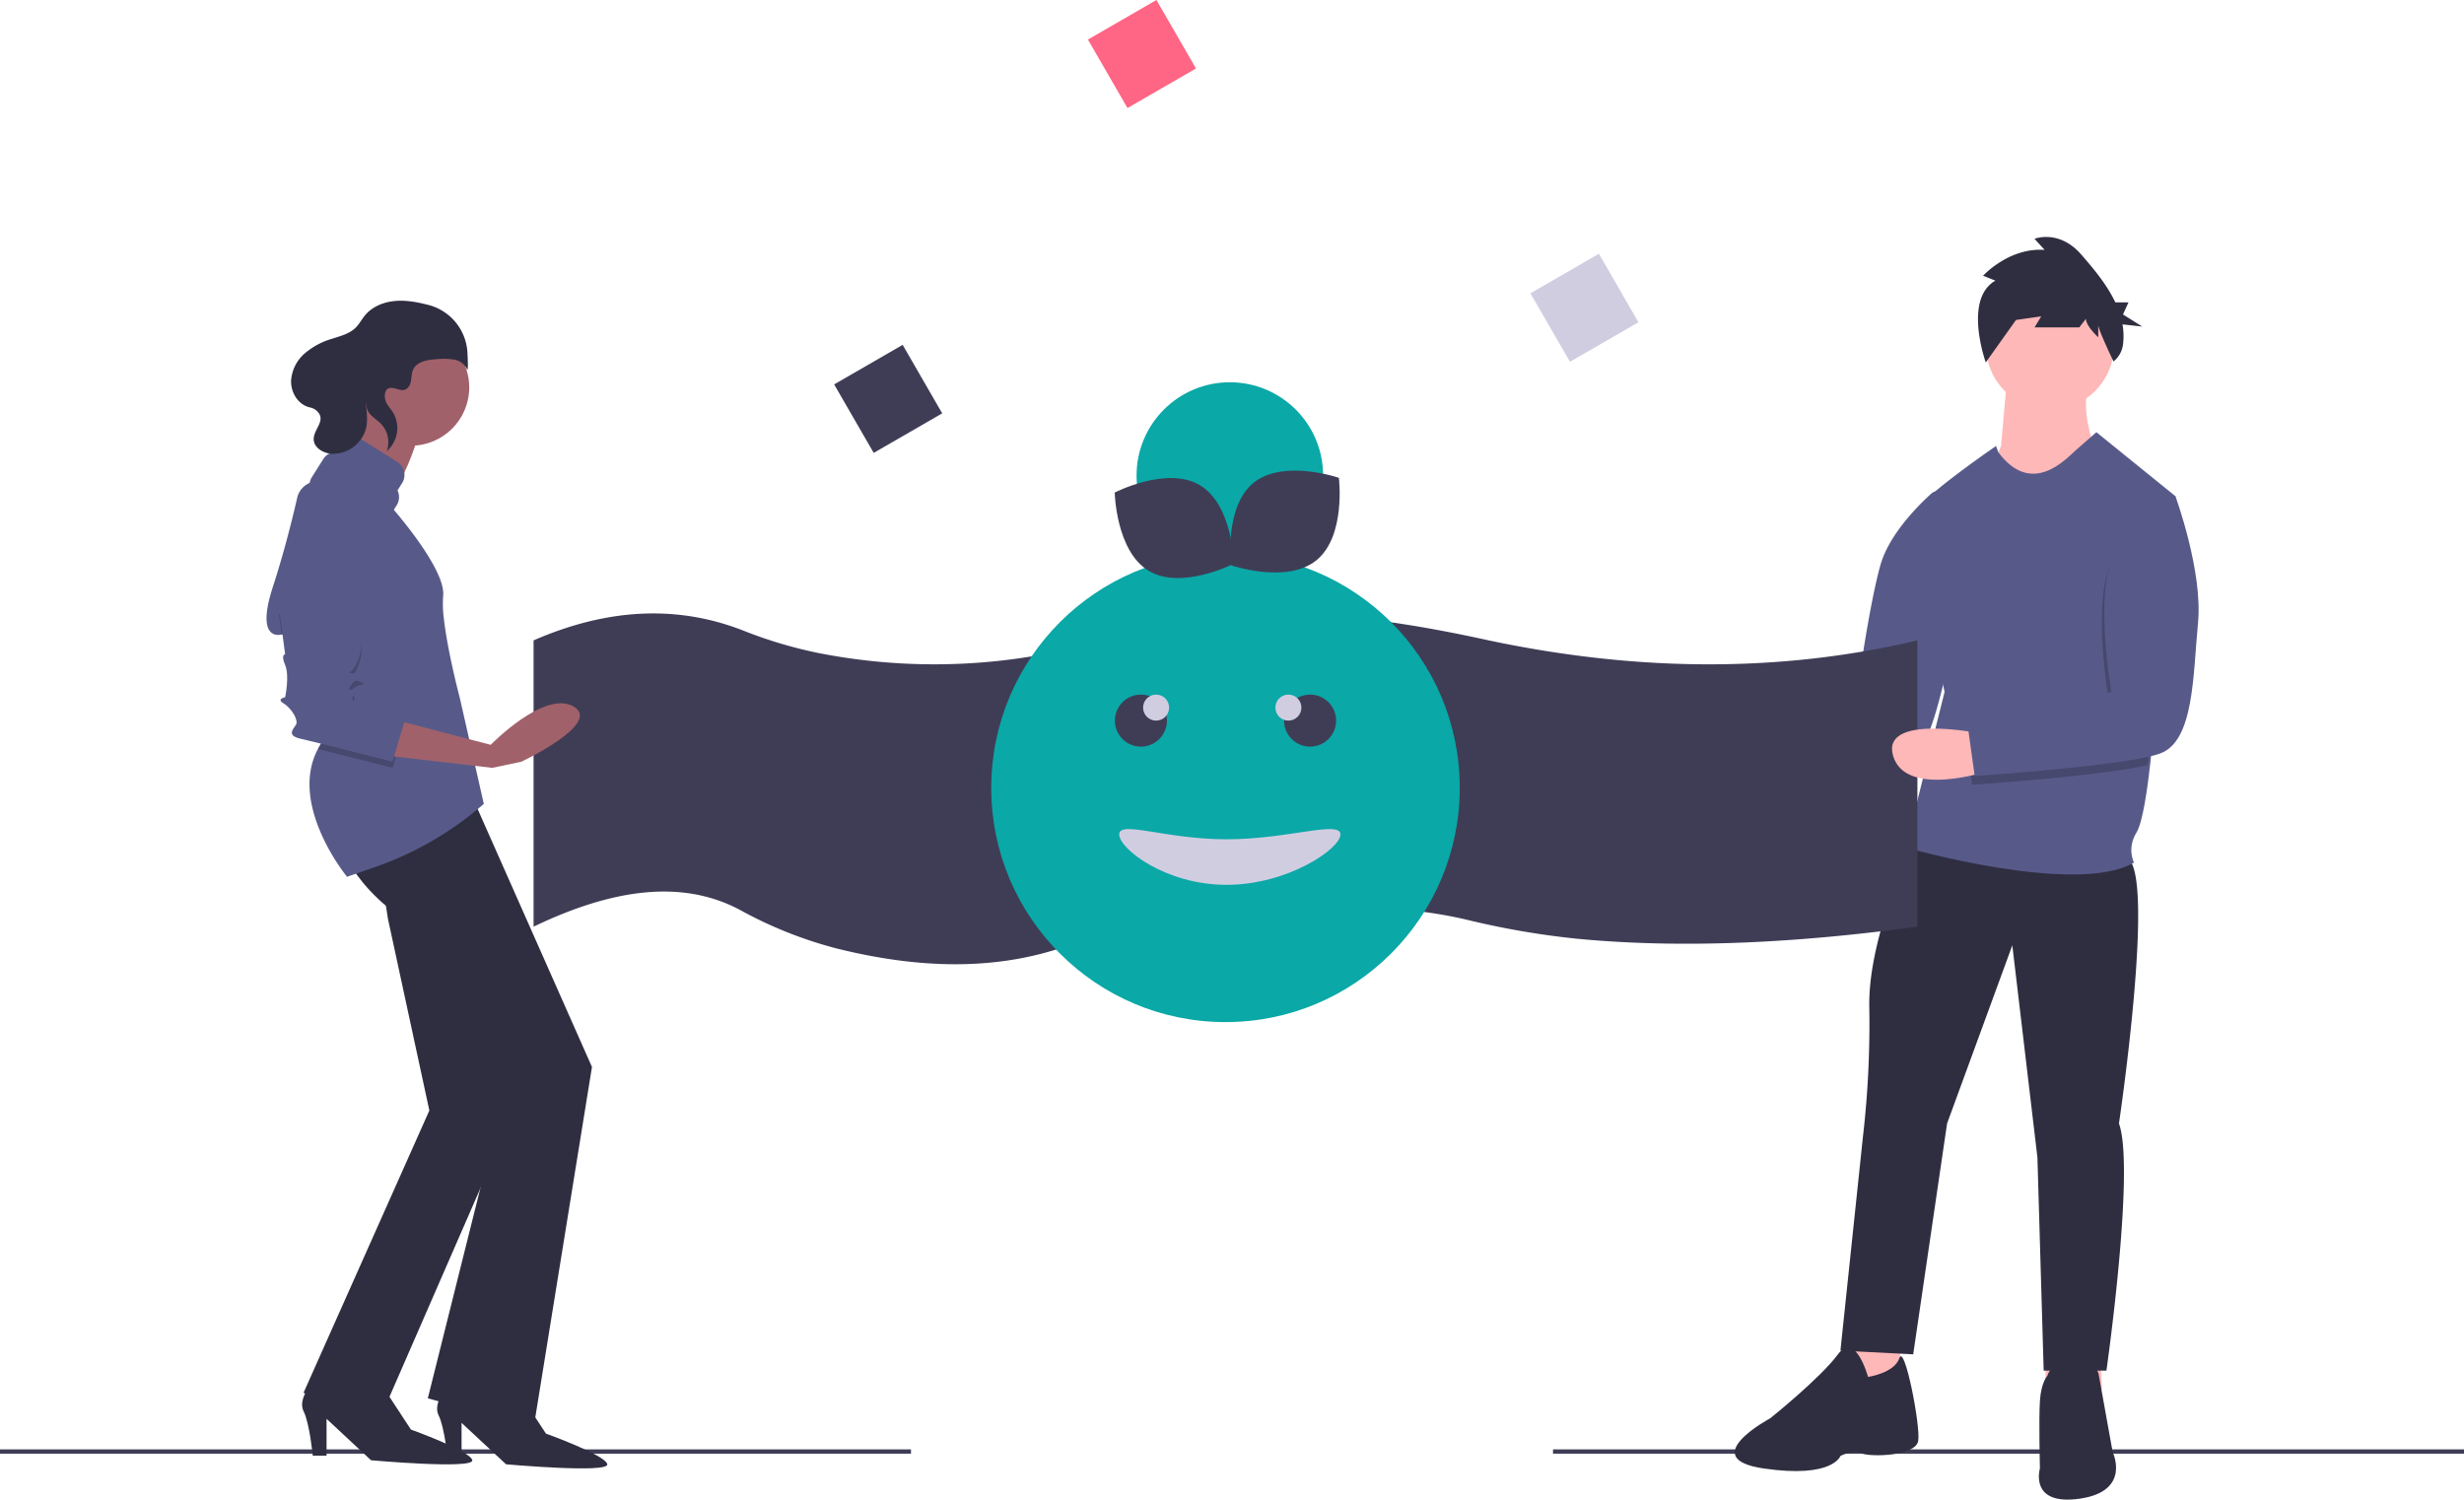 <svg id="ab41ebfa-be58-42b9-8177-2e0969874e06" data-name="Layer 1" xmlns="http://www.w3.org/2000/svg" width="1136" height="691.423" viewBox="0 0 1136 691.423"><title>positive_attitude</title><path d="M823.78,435.779s-45.698-9.255-39.914,10.412,43.963,6.941,43.963,6.941Z" transform="translate(-32 -104.288)" fill="#ffb8b8"/><path d="M922.368,331.895a4.287,4.287,0,0,1,7.111,2.45l1.562,9.072s7.061,36.287,1.015,59.336-10.337,53.412-26.675,56.646c-13.981,2.768-67.139-1.615-82.188-2.938a4.283,4.283,0,0,1-3.907-4.364l.281-13.24a4.29,4.29,0,0,1,3.834-4.175l60.862-6.491a4.281,4.281,0,0,0,3.793-3.664c1.448-10.354,6.129-42.456,10.779-59.334C902.593,351.556,914.934,338.679,922.368,331.895Z" transform="translate(-32 -104.288)" fill="#575a89"/><rect x="716" y="668.253" width="420" height="2" fill="#3f3d56"/><polygon points="850.822 614.608 850.822 642.374 866.44 645.844 876.853 640.638 875.696 618.657 850.822 614.608" fill="#ffb8b8"/><polygon points="943.086 614.608 943.086 642.374 958.705 645.844 969.117 640.638 967.96 618.657 943.086 614.608" fill="#ffb8b8"/><path d="M914.059,493.297s-20.825,42.227-20.246,75.2a452.259,452.259,0,0,1-2.892,59.581l-10.412,98.916,33.551,1.735L929.677,622.293l30.08-82.141,11.569,97.76,2.892,98.338h28.923s13.305-93.132,5.785-113.956c0,0,17.354-116.849,3.471-122.633S914.059,493.297,914.059,493.297Z" transform="translate(-32 -104.288)" fill="#2f2e41"/><path d="M893.234,739.142s-5.785-21.403-13.883-10.412-31.237,29.501-31.237,29.501-34.708,18.511-2.892,23.138,35.286-5.785,35.286-5.785,5.206-2.892,9.834-1.157,24.874,1.157,26.031-5.785-6.363-45.12-8.677-38.178S893.234,739.142,893.234,739.142Z" transform="translate(-32 -104.288)" fill="#2f2e41"/><path d="M999.671,738.564s0-6.363-10.991-6.941-12.726,6.941-12.726,6.941-2.892,2.892-3.471,11.569,0,31.237,0,31.237-5.206,17.354,18.511,13.883,15.04-21.403,15.04-21.403Z" transform="translate(-32 -104.288)" fill="#2f2e41"/><path d="M957.443,277.532l-2.892,32.394-5.206,12.148,13.883,19.668,34.129-31.815s-6.363-17.354-2.314-27.188Z" transform="translate(-32 -104.288)" fill="#ffb8b8"/><path d="M1034.957,333.064l-.266,2.852L1024.544,444.128s-.399,5.033-1.14,11.743c-1.249,11.349-3.471,27.494-6.38,32.22-4.628,7.52-1.157,13.883-1.157,13.883-26.609,15.618-105.279-6.941-105.279-6.941l17.932-71.729S912.324,348.683,914.059,341.741s38.178-31.815,38.178-31.815l1.076,2.892c15.532,20.825,31.318,2.892,35.945-1.157l9.255-8.098Z" transform="translate(-32 -104.288)" fill="#575a89"/><path d="M916,531.541c-55.149,7.482-107.762,10.221-156.445,5.614a377.439,377.439,0,0,1-51.317-8.812c-30.955-7.327-68.952-7.327-110.699-3.426a317.739,317.739,0,0,0-74.514,15.804c-32.352,11.199-67.793,10.229-105.368.854A192.172,192.172,0,0,1,373.415,523.959c-27.47-14.762-59.982-9.417-95.415,7.582v-132c33.081-14.407,65.307-16.733,96.51-4.588a203.878,203.878,0,0,0,35.141,10.483,276.991,276.991,0,0,0,130.552-5.895c57.369-19.438,117.379-13.396,178.151,0,67.707,14.301,133.696,15.144,197.646,0Z" transform="translate(-32 -104.288)" fill="#3f3d56"/><rect y="668.253" width="420" height="2" fill="#3f3d56"/><rect x="540.252" y="110.963" width="36.469" height="36.469" transform="translate(1074.748 -142.447) rotate(150)" fill="#ff6584"/><rect x="423.252" y="269.963" width="36.469" height="36.469" transform="translate(935.923 212.751) rotate(150)" fill="#3f3d56"/><rect x="744.252" y="227.963" width="36.469" height="36.469" transform="translate(1513.917 -26.122) rotate(150)" fill="#d0cde1"/><polygon points="178.85 423.599 197.947 512.01 139.949 642.15 173.899 657.004 238.969 507.766 197.372 376.702 172.617 383.068 178.85 423.599" fill="#2f2e41"/><path d="M193.875,503.578s7.073,12.731,22.633,23.34,48.096,80.631,48.096,80.631L229.24,749.007l48.803,13.438,26.877-166.213L249.751,471.75Z" transform="translate(-32 -104.288)" fill="#2f2e41"/><path d="M176.193,741.488s-7.073,7.78-4.244,13.438,4.244,20.511,4.244,20.511h6.366v-16.975l20.511,19.097s47.388,4.244,46.681,0-28.292-14.146-28.292-14.146l-13.438-20.511Z" transform="translate(-32 -104.288)" fill="#2f2e41"/><path d="M238.434,743.349s-7.073,7.78-4.244,13.438,4.244,20.511,4.244,20.511h6.366V760.324l20.511,19.097s47.388,4.244,46.681,0-28.292-14.146-28.292-14.146l-13.438-20.511Z" transform="translate(-32 -104.288)" fill="#2f2e41"/><circle cx="189.459" cy="178.616" r="26.877" fill="#a0616a"/><path d="M199.533,284.319s-2.122,26.877-15.56,36.779-13.438,18.389-13.438,18.389l54.461,24.755L212.265,337.366s-3.536-1.415,2.122-8.487,10.609-24.048,10.609-24.048Z" transform="translate(-32 -104.288)" fill="#a0616a"/><path d="M255.056,474.933l0,0a152.336,152.336,0,0,1-50.219,29.151L192,508.541s-27.145-32.943-13.438-58.901a40.665,40.665,0,0,1,11.776-13.962l-.283-1.238-6.882-30.024-.615-2.688-20.511-4.951s-.064.021-.184.05c-1.535.403-11.939,2.313-4.06-21.975,5.242-16.162,9.042-31.549,11.182-40.955a9.983,9.983,0,0,1,12.345-7.439c6.568,1.801,14.727,5.221,19.617,11.616,9.195,12.024,11.052-.532,11.052-.532s25.727,28.823,24.312,41.554a50.599,50.599,0,0,0,.311,10.242v.014c.17,1.514.375,3.091.608,4.703,1.754,11.911,5.149,25.752,6.394,30.619.092.347.17.651.233.905.149.587.233.905.233.905Z" transform="translate(-32 -104.288)" fill="#575a89"/><path d="M218.63,439.215l-5.658,19.097s-21.7-5.531-34.41-8.671a40.665,40.665,0,0,1,11.776-13.962l-.283-1.238-6.882-30.024-.615-2.688-20.511-4.951s-.064.021-.184.05l-1.231-9.244s35.364,2.122,37.486,10.609-2.122,16.975-4.244,18.389,0,0,4.244,2.122-1.415,0-4.244,4.244.707.707,1.415,2.829,0-.707-.707,2.829,2.829.707,3.536.707S218.63,439.215,218.63,439.215Z" transform="translate(-32 -104.288)" opacity="0.2"/><path d="M212.265,435.679l45.974,12.024s24.755-25.462,38.194-17.682-24.048,25.462-24.048,25.462l-13.438,2.829-48.803-5.658Z" transform="translate(-32 -104.288)" fill="#a0616a"/><path d="M160.633,384.754l2.829,21.219s-2.122,0,0,4.951,0,14.853,0,14.853-4.244.707-.707,2.829,7.073,7.78,5.658,9.902-4.244,4.951,2.122,6.366,42.437,10.609,42.437,10.609l5.658-19.097s-19.804-9.902-20.511-9.902-4.244,2.829-3.536-.707,1.415-.707.707-2.829-4.244,1.415-1.415-2.829,8.487-2.122,4.244-4.244-6.366-.707-4.244-2.122,6.366-9.902,4.244-18.389S160.633,384.754,160.633,384.754Z" transform="translate(-32 -104.288)" fill="#575a89"/><path d="M215.261,330.402l2.131-3.389a7.075,7.075,0,0,0-2.222-9.755l-16.239-10.213a7.075,7.075,0,0,0-9.755,2.222l-2.131,3.389a7.063,7.063,0,0,0-6.014,3.302l-5.244,8.338a7.075,7.075,0,0,0,2.222,9.755l21.882,13.762a7.075,7.075,0,0,0,9.755-2.222l5.244-8.338A7.063,7.063,0,0,0,215.261,330.402Z" transform="translate(-32 -104.288)" fill="#575a89"/><path d="M220.523,282.442c1.504-2.196.845-5.247,1.921-7.681,1.69-3.822,6.673-4.607,10.845-4.858a31.964,31.964,0,0,1,8.306.223,7.975,7.975,0,0,1,5.66,4.316c.586,1.25.524-2.624.25-7.602a24.023,24.023,0,0,0-17.898-21.931q-.088-.023-.174-.045c-5.04-1.292-10.246-2.279-15.427-1.797s-10.385,2.587-13.708,6.591c-1.519,1.83-2.614,4.005-4.301,5.682-2.963,2.946-7.275,3.94-11.244,5.244a33.534,33.534,0,0,0-12.353,6.734,18.176,18.176,0,0,0-6.191,12.344c-.217,5.508,3.151,11.279,8.772,12.503a6.343,6.343,0,0,1,2.68,1.234c5.292,4.312-.966,8.54-1.038,13.249-.06,3.929,4.251,6.595,8.171,6.873a15.814,15.814,0,0,0,16.049-12.128c.67-3.209.293-6.531-.013-9.795-.35-3.736,7.885-12.315,2.43-6.013a9.224,9.224,0,0,0-2.13,4.217c-1.007,5.115,3.626,6.957,6.505,9.874a12.218,12.218,0,0,1,2.652,12.644,14.086,14.086,0,0,0,2.99-17.721c-.914-1.479-2.107-2.776-2.972-4.285-1.349-2.355-1.614-7.411,2.315-7.178C215.425,283.304,218.285,285.711,220.523,282.442Z" transform="translate(-32 -104.288)" fill="#2f2e41"/><circle cx="945.111" cy="159.361" r="29.501" fill="#ffb8b8"/><path d="M1033.534,337.073l-10.146,108.212s-.399,5.033-1.14,11.743c-21.536,5.148-81.002,9.082-81.002,9.082l-2.892-20.825,65.944-17.932s-8.098-45.12,1.157-63.63a143.111,143.111,0,0,0,6.073-13.84,20.079,20.079,0,0,1,22.005-12.81Z" transform="translate(-32 -104.288)" opacity="0.2"/><path d="M944.717,442.393s-45.698-9.255-39.914,10.412,43.963,6.942,43.963,6.942Z" transform="translate(-32 -104.288)" fill="#ffb8b8"/><path d="M1017.025,330.172l17.932,2.892s12.726,34.708,10.412,58.424-1.735,54.375-17.354,60.16-85.612,10.412-85.612,10.412l-2.892-20.825,65.944-17.932s-8.098-45.12,1.157-63.63S1017.025,330.172,1017.025,330.172Z" transform="translate(-32 -104.288)" fill="#575a89"/><path d="M951.958,233.686l-5.67-2.27s11.856-13.053,28.351-11.918l-4.639-5.108s11.341-4.54,21.65,7.378c5.42,6.265,11.69,13.629,15.599,21.924h6.072l-2.534,5.58,8.87,5.581-9.105-1.002a31.184,31.184,0,0,1,.247,9.256,11.976,11.976,0,0,1-4.386,7.835h0s-7.032-14.556-7.032-16.826v5.675s-5.67-5.108-5.67-8.513l-3.093,3.973H969.999l3.093-5.108-11.856,1.703,4.639-6.243-18.356,25.778S937.009,242.198,951.958,233.686Z" transform="translate(-32 -104.288)" fill="#2f2e41"/><circle cx="565" cy="363.253" r="108" fill="#0aa8a7"/><path d="M650,489.007c0,6.627-24.333,23.25-52.5,23.25s-49.5-16.623-49.5-23.25,21.333,2.25,49.5,2.25S650,482.379,650,489.007Z" transform="translate(-32 -104.288)" fill="#d0cde1"/><circle cx="604" cy="332.253" r="12" fill="#3f3d56"/><circle cx="526" cy="332.253" r="12" fill="#3f3d56"/><circle cx="533" cy="326.253" r="6" fill="#d0cde1"/><circle cx="594" cy="326.253" r="6" fill="#d0cde1"/><circle cx="567" cy="219.253" r="43" fill="#0aa8a7"/><path d="M585.191,327.992c15.186,9.04,15.731,36.132,15.731,36.132s-24.076,12.434-39.262,3.394S545.929,331.386,545.929,331.386,570.005,318.952,585.191,327.992Z" transform="translate(-32 -104.288)" fill="#3f3d56"/><path d="M638.916,362.616c-13.724,11.135-39.341,2.301-39.341,2.301s-3.366-26.887,10.358-38.022,39.341-2.301,39.341-2.301S652.641,351.481,638.916,362.616Z" transform="translate(-32 -104.288)" fill="#3f3d56"/></svg>